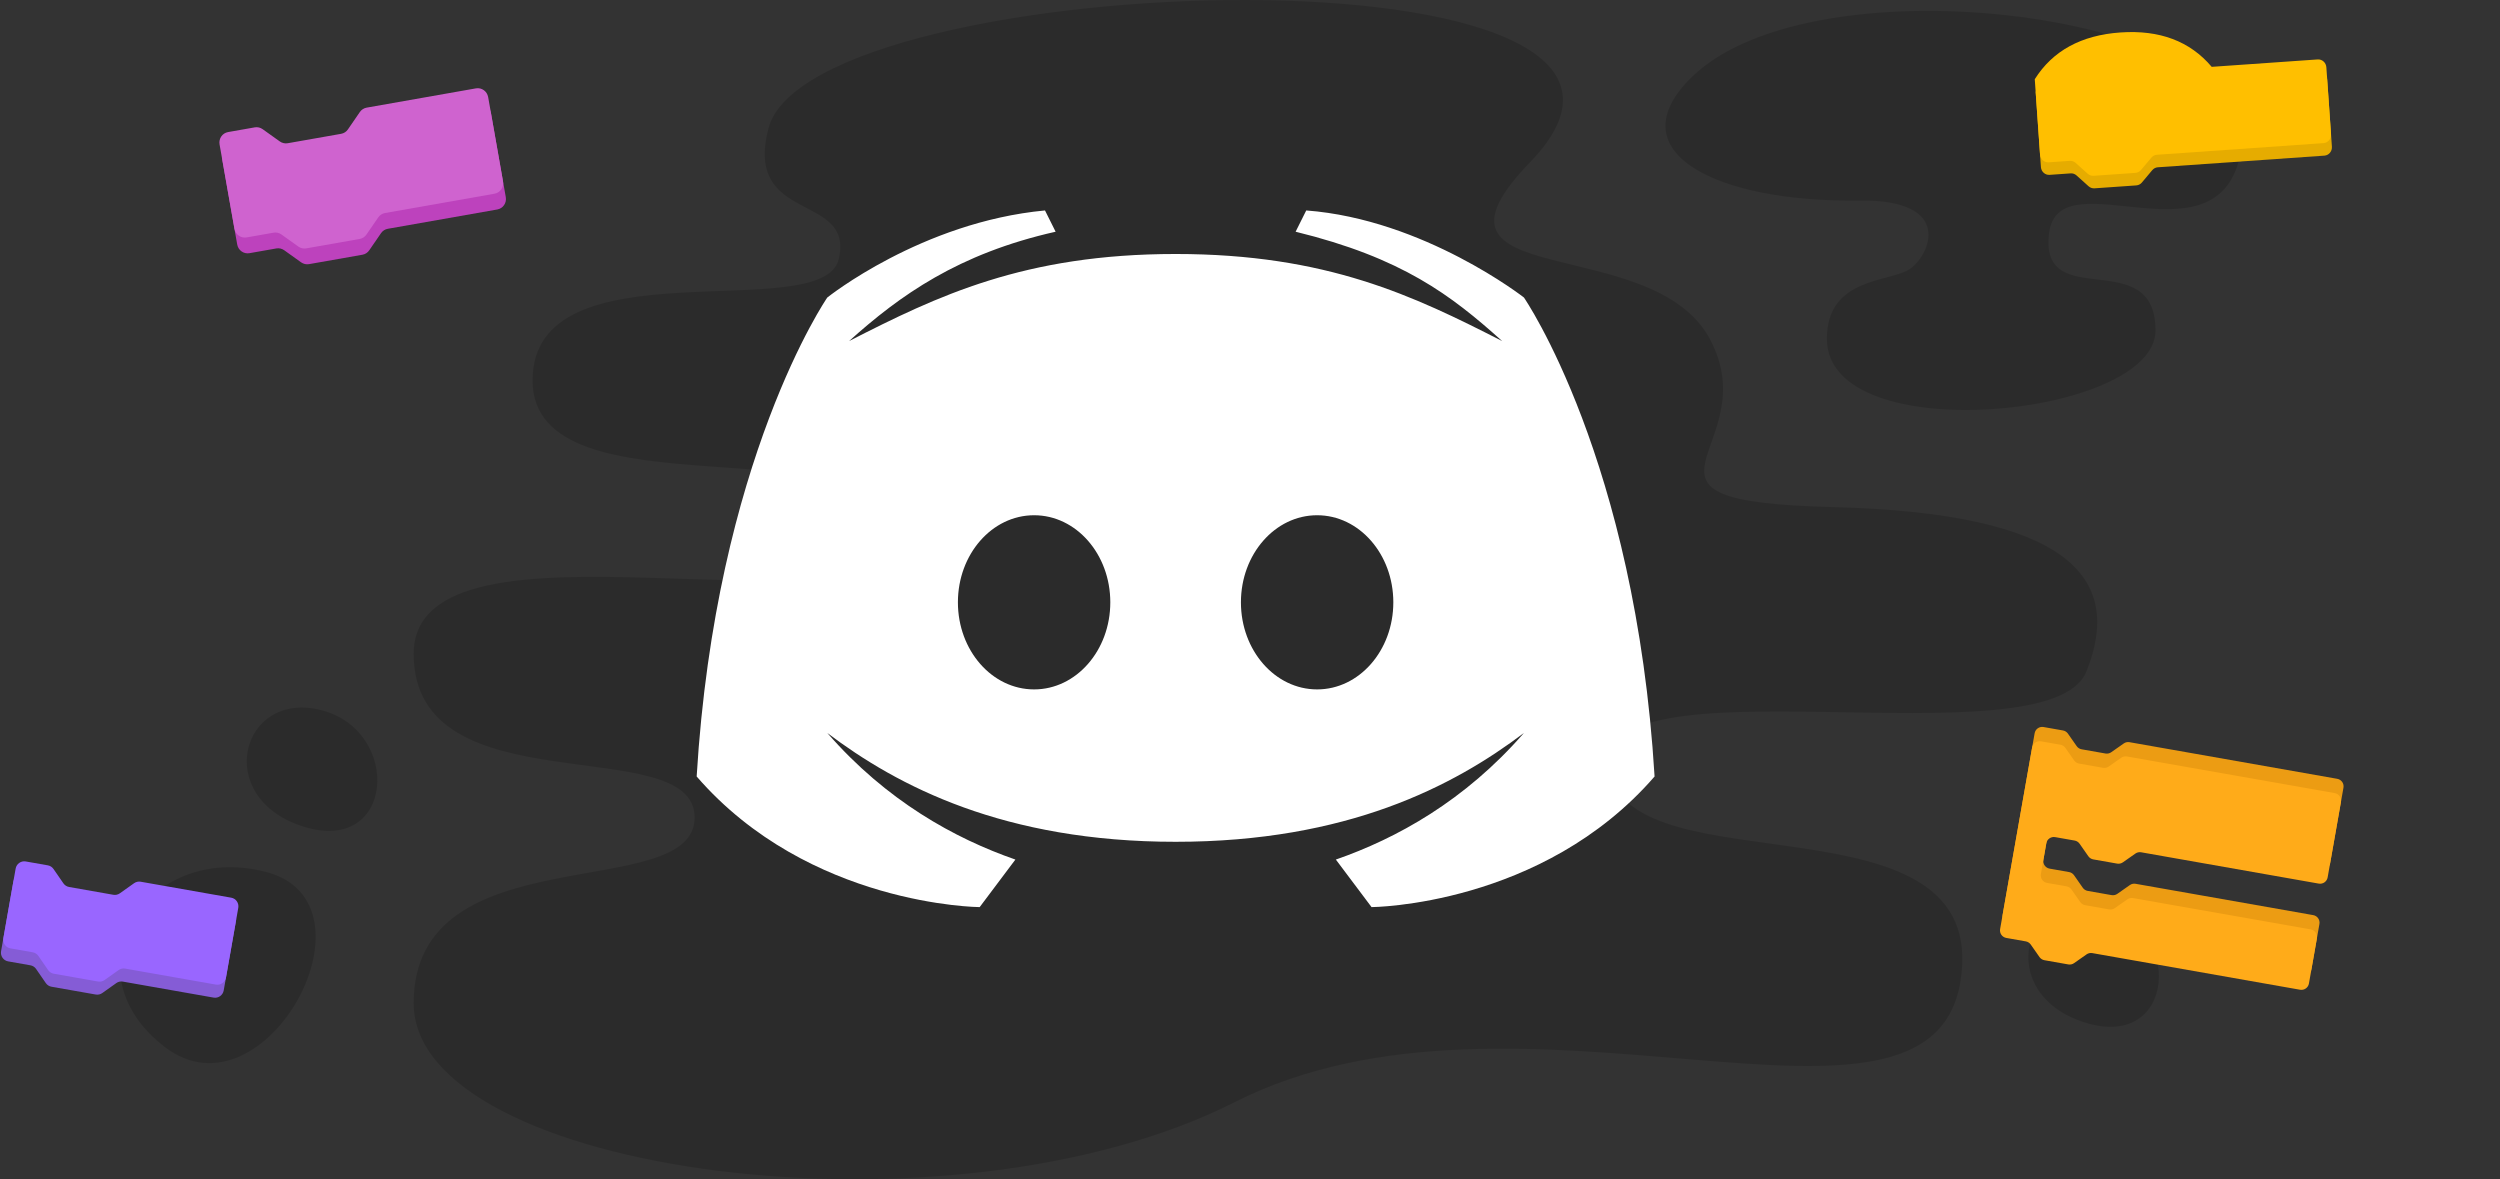 <?xml version="1.0" encoding="UTF-8"?>
<svg width="689px" height="325px" viewBox="0 0 689 325" version="1.1" xmlns="http://www.w3.org/2000/svg" xmlns:xlink="http://www.w3.org/1999/xlink">
    <rect x="0" y="0" width="689" height="325" fill="#333333" stroke="none"/>
    <!-- Generator: Sketch 52.5 (67469) - http://www.bohemiancoding.com/sketch -->
    <title>Video Illustration</title>
    <desc>Created with Sketch.</desc>
    <defs>
        <path d="M14.524,3.208 L55.428,0.409 C55.793,24.666 52.071,37.496 44.26,38.899 C32.543,41.003 38.75,35.247 29.454,38.899 C20.157,42.552 22.425,34.945 17.216,36.942 C12.007,38.939 -5.507,40.328 2.403,32.602 C10.691,24.509 14.731,14.711 14.524,3.208 Z" id="path-1"></path>
        <path d="M20.912,58.601 L0.432,58.601 C0.432,58.018 0.432,56.33 0.432,53.538 C0.432,45.914 15.679,47.605 15.679,37.213 C15.679,26.822 11.343,25.151 11.343,15.549 C11.343,10.122 12.965,0.208 20.904,0.201 C28.843,0.208 30.464,10.122 30.464,15.549 C30.464,25.151 26.128,26.822 26.128,37.213 C26.128,47.605 41.375,45.914 41.375,53.538 C41.375,56.33 41.375,58.018 41.375,58.601 L20.912,58.601 Z M21.209,14.113 C22.961,14.113 24.381,12.328 24.381,10.127 C24.381,7.926 22.961,6.141 21.209,6.141 C19.457,6.141 18.037,7.926 18.037,10.127 C18.037,12.328 19.457,14.113 21.209,14.113 Z" id="path-3"></path>
    </defs>
    <g id="Video-Illustration" stroke="none" stroke-width="1" fill="none" fill-rule="evenodd">
        <g transform="translate(-1, -11)" id="background">
            <g>
                <path d="M472.338,104.593 C488.221,134.757 441.568,149.12 506.083,150.747 C570.598,152.374 586.479,169.862 576.058,195.999 C565.638,222.136 438.093,190.617 444.545,223.477 C450.996,256.338 549.756,228.405 541.319,281.382 C532.882,334.358 419.729,275.003 341.264,314.765 C262.799,354.526 115,334.477 115,287.474 C115,240.471 192.435,260.35 192.435,236.287 C192.435,212.223 115,234.06 115,191.219 C115,148.378 245.041,189.232 245.041,157.876 C245.041,126.519 147.77,154.333 147.77,115.858 C147.77,77.382 227.671,101.019 232.137,82.451 C236.604,63.883 205.835,72.899 212.782,46.367 C224.481,1.697 482.758,-6.381 422.708,55.698 C387.454,92.143 456.455,74.429 472.338,104.593 Z M74.129,251.251 C107.272,259.634 74.129,320.635 46.51,299.622 C18.891,278.609 40.986,242.867 74.129,251.251 Z M89.604,206.726 C111.817,212.467 109.852,246.73 84.627,238.821 C59.403,230.913 67.391,200.986 89.604,206.726 Z M580.604,260.726 C602.817,266.467 600.852,300.73 575.627,292.821 C550.403,284.913 558.391,254.986 580.604,260.726 Z M467.155,32.325 C501.496,-1.392 623.432,15.301 618.876,50.965 C614.319,86.628 568.188,53.414 565.699,75.461 C563.211,97.507 595.063,78.176 595.063,102.087 C595.063,125.997 504.482,135.252 504.482,104.37 C504.482,87.294 521.902,88.859 527.376,85.118 C532.851,81.377 539.767,65.922 513.363,66.276 C473.625,66.809 446.374,52.728 467.155,32.325 Z" id="Combined-Shape" fill-opacity="0.15" fill="#000000"></path>
                <g id="Command-Block-Copy" transform="translate(33.887, 269.719) rotate(10) translate(-33.887, -269.719) translate(2.387, 253.219)">
                    <path d="M62.305,6.068 L62.305,25.535 C62.305,26.875 61.232,27.963 59.908,27.963 L34.504,27.963 C33.866,27.963 33.257,28.215 32.812,28.671 L29.465,32.06 C29.019,32.511 28.41,32.769 27.773,32.769 L15.375,32.769 C14.742,32.769 14.133,32.511 13.678,32.06 L10.341,28.671 C9.89,28.215 9.277,27.963 8.644,27.963 L2.397,27.963 C1.074,27.963 0,26.875 0,25.535 L0,6.068 C0,4.728 1.074,3.641 2.397,3.641 L8.596,3.641 C9.234,3.641 9.842,3.898 10.288,4.35 L13.678,7.787 C14.133,8.238 14.742,8.496 15.375,8.496 L27.773,8.496 C28.41,8.496 29.019,8.238 29.465,7.787 L32.855,4.35 C33.31,3.898 33.919,3.641 34.552,3.641 L59.908,3.641 C61.232,3.641 62.305,4.728 62.305,6.068" id="Fill-6-Copy" fill="#855CD6"></path>
                    <path d="M62.305,21.894 C62.305,23.234 61.232,24.322 59.908,24.322 L34.504,24.322 C33.866,24.322 33.257,24.574 32.812,25.03 L29.465,28.419 C29.019,28.87 28.41,29.128 27.773,29.128 L15.375,29.128 C14.742,29.128 14.133,28.87 13.678,28.419 L10.341,25.03 C9.89,24.574 9.277,24.322 8.644,24.322 L2.397,24.322 C1.074,24.322 0,23.234 0,21.894 L0,2.427 C0,1.087 1.074,0 2.397,0 L8.596,0 C9.234,0 9.842,0.257 10.288,0.709 L13.678,4.146 C14.133,4.597 14.742,4.855 15.375,4.855 L27.773,4.855 C28.41,4.855 29.019,4.597 29.465,4.146 L32.855,0.709 C33.31,0.257 33.919,0 34.552,0 L59.908,0 C61.232,0 62.305,1.087 62.305,2.427 L62.305,21.894 Z" id="Fill-6" fill="#9966FF"></path>
                </g>
                <g id="Hat-Block" transform="translate(602.901, 40.273) rotate(-4) translate(-602.901, -40.273) translate(562.401, 18.773)">
                    <path d="M80.394,35.48 C80.394,36.754 79.389,37.787 78.161,37.787 L32.144,37.787 C31.55,37.787 30.983,38.027 30.563,38.461 L27.45,41.682 C27.03,42.111 26.463,42.355 25.869,42.355 L14.324,42.355 C13.73,42.355 13.162,42.111 12.742,41.682 L9.629,38.461 C9.21,38.027 8.642,37.787 8.053,37.787 L2.233,37.787 C1,37.787 0,36.754 0,35.48 L0,14.67 C5.466,7.197 13.613,3.461 24.442,3.461 C35.27,3.461 43.418,7.197 48.883,14.67 L78.161,14.67 C79.389,14.67 80.394,15.704 80.394,16.977 L80.394,35.48 Z" id="Fill-3-Copy" fill="#E6AC00"></path>
                    <path d="M80.394,32.019 C80.394,33.293 79.389,34.327 78.161,34.327 L32.144,34.327 C31.55,34.327 30.983,34.566 30.563,35 L27.45,38.221 C27.03,38.65 26.463,38.895 25.869,38.895 L14.324,38.895 C13.73,38.895 13.162,38.65 12.742,38.221 L9.629,35 C9.21,34.566 8.642,34.327 8.053,34.327 L2.233,34.327 C1,34.327 0,33.293 0,32.019 L0,11.209 C5.466,3.736 13.613,6.41580182e-16 24.442,0 C35.27,0 43.418,3.736 48.883,11.209 L78.161,11.209 C79.389,11.209 80.394,12.243 80.394,13.517 L80.394,32.019 Z" id="Fill-3" fill="#FFBF00"></path>
                </g>
            </g>
        </g>
    </g>
    <g id="Video-Image" stroke="none" stroke-width="1" fill="none" fill-rule="evenodd">
        <g>
            <g id="C---Block" transform="translate(550, 200)">
                <g id="C-Block" transform="translate(48.396, 39.068) rotate(10) translate(-48.396, -39.068) translate(4.896, 7.068)">
                    <path d="M15.99,38.142 C16.549,38.142 17.086,38.365 17.481,38.761 L20.461,41.746 C20.857,42.142 21.393,42.365 21.952,42.365 L28.637,42.365 C29.196,42.365 29.733,42.142 30.128,41.746 L33.109,38.761 C33.504,38.364 34.041,38.142 34.599,38.142 L84.316,38.144 C85.48,38.144 86.424,39.089 86.424,40.254 L86.424,52.917 C86.424,54.082 85.48,55.027 84.316,55.027 L26.168,55.027 C25.609,55.027 25.072,55.25 24.677,55.645 L21.697,58.63 C21.301,59.025 20.765,59.248 20.206,59.248 L13.521,59.248 C12.961,59.248 12.425,59.025 12.03,58.63 L9.049,55.645 C8.653,55.25 8.117,55.027 7.558,55.027 L2.108,55.027 C0.944,55.027 4.54747351e-13,54.082 4.54747351e-13,52.917 L4.54747351e-13,2.11 C4.54747351e-13,0.945 0.944,-1.36424205e-12 2.108,-1.36424205e-12 L7.558,-1.36424205e-12 C8.117,-1.36424205e-12 8.654,0.222 9.049,0.618 L12.03,3.604 C12.425,4 12.961,4.222 13.521,4.222 L20.206,4.222 C20.765,4.222 21.301,4 21.697,3.604 L24.677,0.618 C25.072,0.222 25.609,-1.36424205e-12 26.168,-1.36424205e-12 L84.316,-1.36424205e-12 C85.48,-1.36424205e-12 86.424,0.945 86.424,2.11 L86.424,23.215 C86.424,24.38 85.48,25.325 84.316,25.325 L34.599,25.325 C34.04,25.325 33.504,25.547 33.109,25.943 L30.128,28.929 C29.733,29.325 29.196,29.547 28.637,29.547 L21.952,29.547 C21.393,29.547 20.857,29.325 20.461,28.929 L17.481,25.943 C17.086,25.547 16.549,25.325 15.99,25.325 L10.539,25.325 C9.375,25.325 8.432,26.27 8.432,27.435 L8.432,36.032 C8.432,37.198 9.375,38.143 10.539,38.143 L15.99,38.142 Z" id="Fill-1-Copy-2" fill="#EC9C13"></path>
                    <path d="M15.99,42.142 C16.549,42.142 17.086,42.365 17.481,42.761 L20.461,45.746 C20.857,46.142 21.393,46.365 21.952,46.365 L28.637,46.365 C29.196,46.365 29.733,46.142 30.128,45.746 L33.109,42.761 C33.504,42.364 34.041,42.142 34.599,42.142 L84.316,42.144 C85.48,42.144 86.424,43.089 86.424,44.254 L86.424,56.917 C86.424,58.082 85.48,59.027 84.316,59.027 L26.168,59.027 C25.609,59.027 25.072,59.25 24.677,59.645 L21.697,62.63 C21.301,63.025 20.765,63.248 20.206,63.248 L13.521,63.248 C12.961,63.248 12.425,63.025 12.03,62.63 L9.049,59.645 C8.653,59.25 8.117,59.027 7.558,59.027 L2.108,59.027 C0.944,59.027 4.54747351e-13,58.082 4.54747351e-13,56.917 L4.54747351e-13,6.11 C4.54747351e-13,4.945 0.944,4 2.108,4 L7.558,4 C8.117,4 8.654,4.222 9.049,4.618 L12.03,7.604 C12.425,8 12.961,8.222 13.521,8.222 L20.206,8.222 C20.765,8.222 21.301,8 21.697,7.604 L24.677,4.618 C25.072,4.222 25.609,4 26.168,4 L84.316,4 C85.48,4 86.424,4.945 86.424,6.11 L86.424,27.215 C86.424,28.38 85.48,29.325 84.316,29.325 L34.599,29.325 C34.04,29.325 33.504,29.547 33.109,29.943 L30.128,32.929 C29.733,33.325 29.196,33.547 28.637,33.547 L21.952,33.547 C21.393,33.547 20.857,33.325 20.461,32.929 L17.481,29.943 C17.086,29.547 16.549,29.325 15.99,29.325 L10.539,29.325 C9.375,29.325 8.432,30.27 8.432,31.435 L8.432,40.032 C8.432,41.198 9.375,42.143 10.539,42.143 L15.99,42.142 Z" id="Fill-1" fill="#FFAB19"></path>
                </g>
            </g>
            <g id="Command-Block-Copy-2" transform="translate(100.896, 50) rotate(-10) translate(-40.896, -116.295) translate(2.896, 96.295)">
                <path d="M75.162,7.355 L75.162,30.952 C75.162,32.576 73.867,33.894 72.27,33.894 L41.624,33.894 C40.854,33.894 40.12,34.2 39.582,34.753 L35.545,38.861 C35.007,39.408 34.273,39.72 33.504,39.72 L18.548,39.72 C17.784,39.72 17.05,39.408 16.5,38.861 L12.475,34.753 C11.931,34.2 11.191,33.894 10.428,33.894 L2.892,33.894 C1.295,33.894 0,32.576 0,30.952 L0,7.355 C0,5.731 1.295,4.413 2.892,4.413 L10.37,4.413 C11.139,4.413 11.873,4.725 12.411,5.272 L16.5,9.439 C17.05,9.986 17.784,10.298 18.548,10.298 L33.504,10.298 C34.273,10.298 35.007,9.986 35.545,9.439 L39.634,5.272 C40.184,4.725 40.918,4.413 41.682,4.413 L72.27,4.413 C73.867,4.413 75.162,5.731 75.162,7.355" id="Fill-6-Copy" fill="#BD42BD"></path>
                <path d="M75.162,26.539 C75.162,28.163 73.867,29.481 72.27,29.481 L41.624,29.481 C40.854,29.481 40.12,29.787 39.582,30.34 L35.545,34.447 C35.007,34.995 34.273,35.306 33.504,35.306 L18.548,35.306 C17.784,35.306 17.05,34.995 16.5,34.447 L12.475,30.34 C11.931,29.787 11.191,29.481 10.428,29.481 L2.892,29.481 C1.295,29.481 0,28.163 0,26.539 L0,2.942 C0,1.318 1.295,0 2.892,0 L10.37,0 C11.139,0 11.873,0.312 12.411,0.859 L16.5,5.025 C17.05,5.573 17.784,5.884 18.548,5.884 L33.504,5.884 C34.273,5.884 35.007,5.573 35.545,5.025 L39.634,0.859 C40.184,0.312 40.918,0 41.682,0 L72.27,0 C73.867,0 75.162,1.318 75.162,2.942 L75.162,26.539 Z" id="Fill-6" fill="#CF63CF"></path>
            </g>
        </g>
    </g>
    <g id="discord-logo" transform="translate(180, 10) scale(6, 6)">
        <path d="M40 12s-4.586-3.59-10-4l-.488.977C34.406 10.176 36.652 11.89 39 14c-4.047-2.066-8.04-4-15-4-6.96 0-10.953 1.934-15 4 2.348-2.11 5.02-4.016 9.488-5.023L18 8c-5.68.535-10 4-10 4s-5.121 7.426-6 22c5.16 5.953 13 6 13 6l1.64-2.184C13.856 36.848 10.716 35.121 8 32c3.238 2.45 8.125 5 16 5s12.762-2.55 16-5c-2.715 3.121-5.855 4.848-8.64 5.816L33 40s7.84-.047 13-6c-.879-14.574-6-22-6-22zM17.5 30c-1.934 0-3.5-1.79-3.5-4s1.566-4 3.5-4 3.5 1.79 3.5 4-1.566 4-3.5 4zm13 0c-1.934 0-3.5-1.79-3.5-4s1.566-4 3.5-4 3.5 1.79 3.5 4-1.566 4-3.5 4z" fill="#ffffff" id="surface1"/>
    </g>
</svg>
